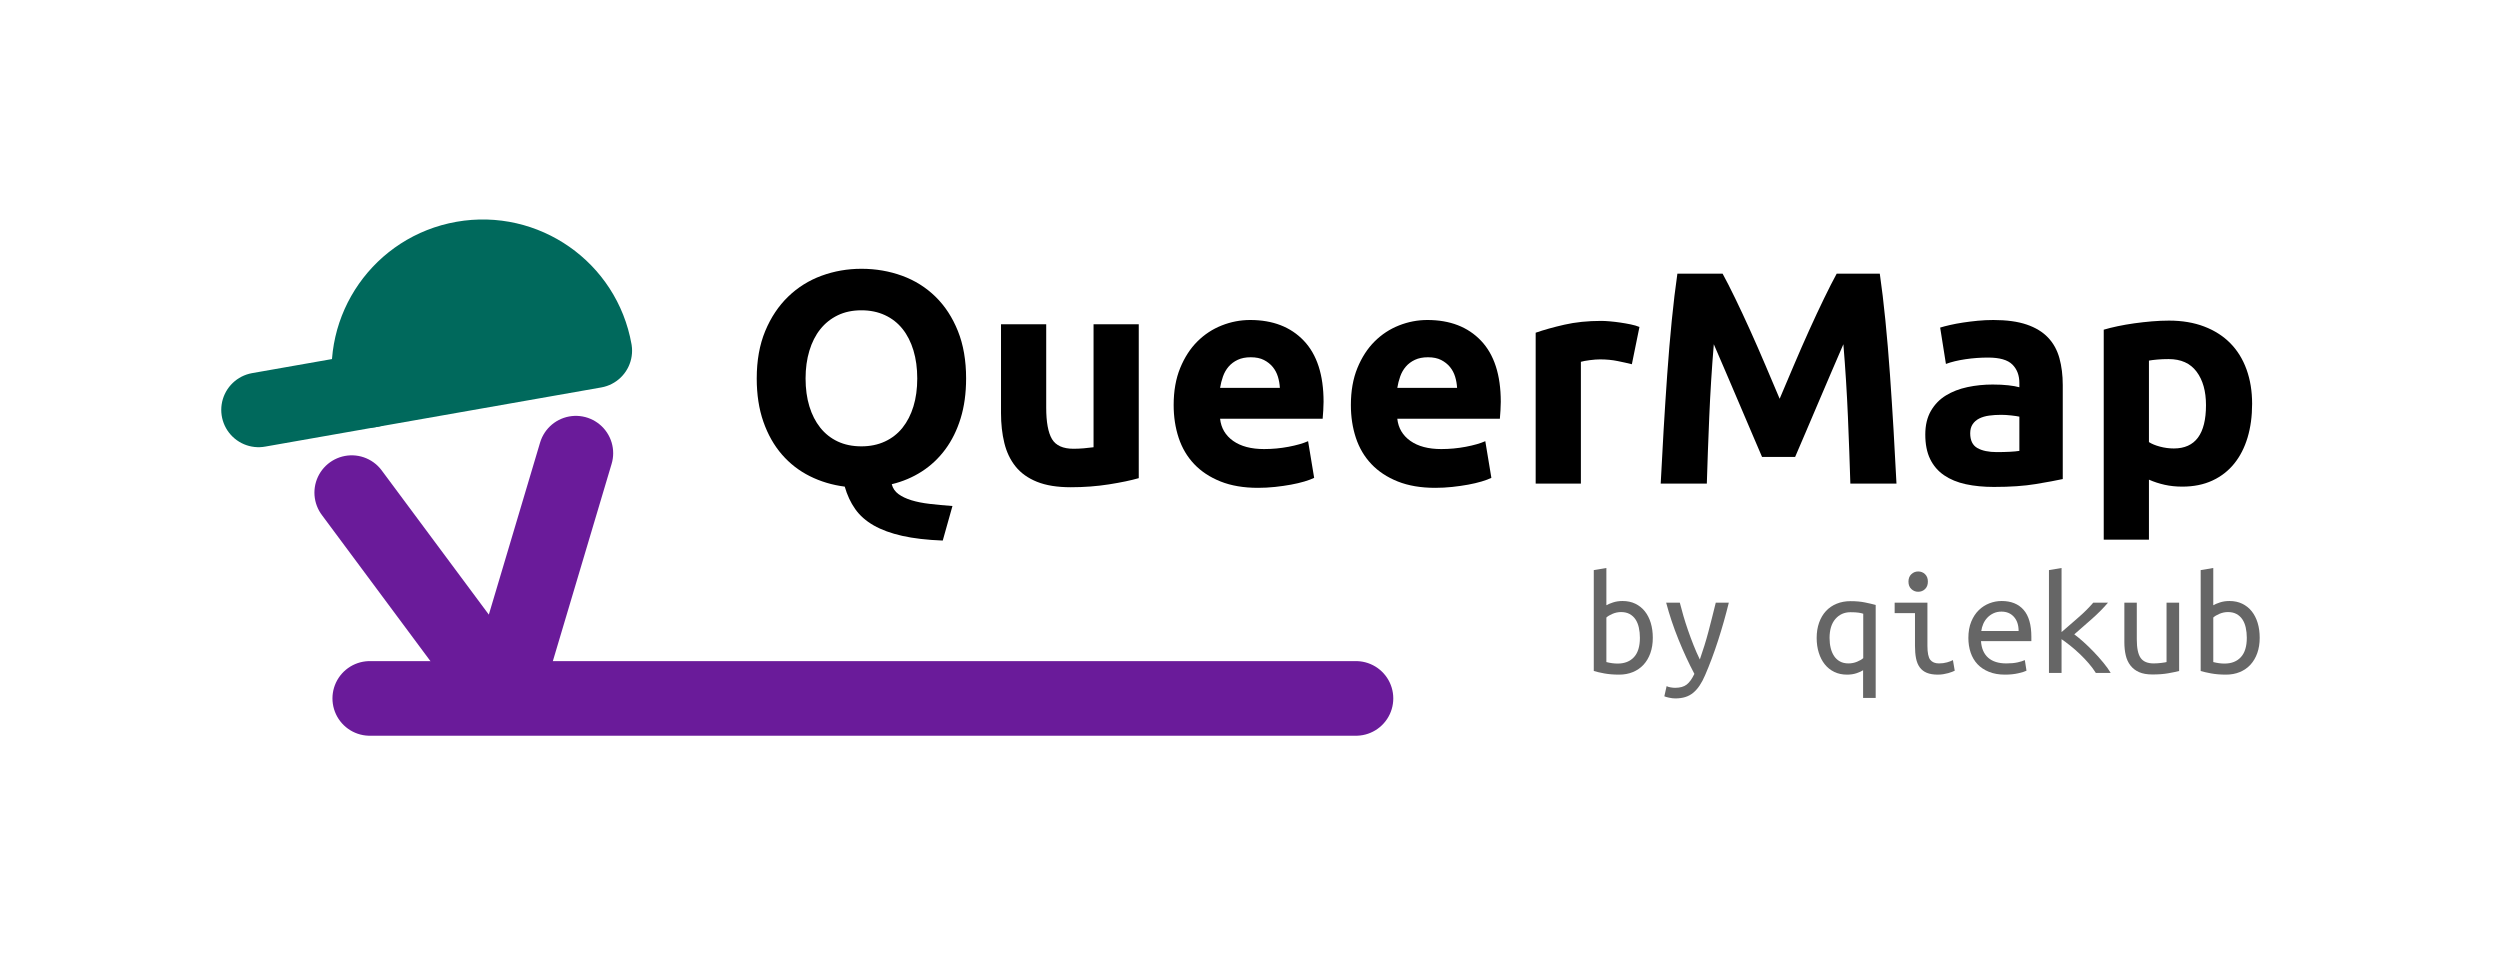 <?xml version="1.0" encoding="UTF-8" standalone="no"?><!DOCTYPE svg PUBLIC "-//W3C//DTD SVG 1.1//EN" "http://www.w3.org/Graphics/SVG/1.1/DTD/svg11.dtd"><svg width="100%" height="100%" viewBox="0 0 335 128" version="1.1" xmlns="http://www.w3.org/2000/svg" xmlns:xlink="http://www.w3.org/1999/xlink" xml:space="preserve" xmlns:serif="http://www.serif.com/" style="fill-rule:evenodd;clip-rule:evenodd;stroke-linecap:round;stroke-linejoin:round;stroke-miterlimit:1.5;"><rect id="_-Logo---Horizontal---Colored---Transparent---Dark-on-Light" serif:id=" Logo - Horizontal - Colored - Transparent - Dark on Light" x="0" y="0" width="334.8" height="128" style="fill:none;"/><g><g><path d="M49.664,52.281l-15.016,2.643" style="fill:none;stroke:#00695c;stroke-width:10px;"/><path d="M79.698,46.993c-1.463,-8.28 -9.371,-13.809 -17.665,-12.349c-8.293,1.46 -13.831,9.356 -12.369,17.637l15.017,-2.644l15.017,-2.644Z" style="fill:#00695c;stroke:#00695c;stroke-width:10px;"/><path d="M47.132,66.013l20.313,27.343l9.721,-32.63" style="fill:none;stroke:#6a1b9a;stroke-width:10px;"/><path d="M181.7,93.588l-132.151,-0" style="fill:none;stroke:#6a1b9a;stroke-width:10px;"/></g><g><path id="by-qiekub" serif:id="by qiekub" d="M215.255,81.103c0.203,-0.121 0.498,-0.247 0.884,-0.375c0.386,-0.129 0.817,-0.193 1.291,-0.193c0.637,0 1.206,0.122 1.708,0.365c0.501,0.244 0.925,0.582 1.27,1.015c0.346,0.433 0.61,0.951 0.793,1.553c0.183,0.603 0.275,1.269 0.275,2c-0,0.758 -0.109,1.441 -0.325,2.05c-0.217,0.609 -0.522,1.127 -0.915,1.553c-0.393,0.426 -0.868,0.754 -1.424,0.984c-0.555,0.231 -1.172,0.346 -1.85,0.346c-0.745,-0 -1.409,-0.055 -1.992,-0.163c-0.583,-0.108 -1.051,-0.216 -1.403,-0.325l0,-13.519l1.688,-0.284l-0,4.993Zm-0,7.613c0.257,0.067 0.515,0.118 0.772,0.152c0.258,0.034 0.502,0.051 0.732,0.051c0.935,-0 1.667,-0.288 2.196,-0.863c0.528,-0.575 0.793,-1.438 0.793,-2.588c-0,-0.487 -0.048,-0.944 -0.143,-1.37c-0.094,-0.427 -0.244,-0.792 -0.447,-1.097c-0.203,-0.304 -0.464,-0.544 -0.783,-0.72c-0.318,-0.176 -0.701,-0.264 -1.148,-0.264c-0.393,-0 -0.773,0.078 -1.139,0.233c-0.366,0.156 -0.644,0.322 -0.833,0.498l-0,5.968Z" style="fill-opacity:0.6;fill-rule:nonzero;"/><path d="M223.326,91.943c0.122,0.068 0.295,0.122 0.518,0.163c0.224,0.04 0.431,0.061 0.621,0.061c0.664,-0 1.182,-0.146 1.555,-0.437c0.373,-0.291 0.715,-0.768 1.027,-1.431c-0.759,-1.434 -1.471,-2.974 -2.135,-4.618c-0.664,-1.644 -1.213,-3.285 -1.647,-4.923l1.83,0c0.135,0.542 0.295,1.127 0.478,1.756c0.183,0.63 0.389,1.276 0.62,1.939c0.23,0.663 0.477,1.329 0.742,1.999c0.264,0.67 0.545,1.31 0.843,1.919c0.217,-0.623 0.421,-1.239 0.61,-1.848c0.19,-0.609 0.366,-1.221 0.529,-1.837c0.163,-0.615 0.325,-1.245 0.488,-1.888c0.163,-0.642 0.332,-1.322 0.508,-2.04l1.749,0c-0.434,1.76 -0.919,3.465 -1.454,5.116c-0.535,1.651 -1.108,3.18 -1.718,4.587c-0.23,0.542 -0.478,1.009 -0.742,1.401c-0.264,0.393 -0.552,0.717 -0.864,0.975c-0.312,0.257 -0.664,0.446 -1.057,0.568c-0.393,0.122 -0.841,0.183 -1.342,0.183c-0.258,-0 -0.539,-0.034 -0.844,-0.102c-0.305,-0.068 -0.512,-0.128 -0.62,-0.183l0.305,-1.36Z" style="fill-opacity:0.6;fill-rule:nonzero;"/><path d="M245.162,85.488c-0,0.487 0.05,0.937 0.152,1.35c0.102,0.413 0.254,0.771 0.457,1.076c0.204,0.304 0.465,0.545 0.783,0.721c0.319,0.175 0.702,0.263 1.149,0.263c0.393,0 0.772,-0.074 1.138,-0.223c0.366,-0.149 0.644,-0.311 0.834,-0.487l0,-5.948c-0.149,-0.054 -0.356,-0.101 -0.62,-0.142c-0.264,-0.04 -0.627,-0.061 -1.088,-0.061c-0.827,0 -1.501,0.301 -2.023,0.904c-0.522,0.602 -0.782,1.451 -0.782,2.547Zm-1.729,0c0,-0.758 0.109,-1.441 0.326,-2.05c0.217,-0.609 0.522,-1.127 0.915,-1.553c0.393,-0.426 0.87,-0.754 1.433,-0.985c0.562,-0.23 1.182,-0.345 1.86,-0.345c0.732,0 1.379,0.058 1.942,0.173c0.562,0.115 1.04,0.227 1.433,0.335l0,12.464l-1.687,-0l-0,-3.715c-0.204,0.135 -0.495,0.267 -0.875,0.396c-0.379,0.128 -0.806,0.193 -1.28,0.193c-0.637,-0 -1.207,-0.122 -1.708,-0.366c-0.502,-0.243 -0.925,-0.582 -1.271,-1.015c-0.346,-0.433 -0.613,-0.95 -0.803,-1.553c-0.19,-0.602 -0.285,-1.262 -0.285,-1.979Z" style="fill-opacity:0.6;fill-rule:nonzero;"/><path d="M257.035,79.297c-0.353,-0 -0.658,-0.122 -0.915,-0.366c-0.258,-0.243 -0.386,-0.575 -0.386,-0.994c-0,-0.42 0.128,-0.751 0.386,-0.995c0.257,-0.244 0.562,-0.365 0.915,-0.365c0.366,-0 0.674,0.121 0.925,0.365c0.251,0.244 0.376,0.575 0.376,0.995c0,0.419 -0.125,0.751 -0.376,0.994c-0.251,0.244 -0.559,0.366 -0.925,0.366Zm-0.427,2.862l-2.724,0l-0,-1.401l4.391,0l0,5.786c0,0.933 0.129,1.559 0.386,1.877c0.258,0.318 0.644,0.477 1.159,0.477c0.393,0 0.756,-0.047 1.088,-0.142c0.332,-0.094 0.593,-0.196 0.783,-0.304l0.244,1.421c-0.082,0.04 -0.197,0.091 -0.346,0.152c-0.149,0.061 -0.322,0.118 -0.518,0.173c-0.197,0.054 -0.414,0.101 -0.651,0.142c-0.237,0.04 -0.485,0.061 -0.742,0.061c-0.597,-0 -1.091,-0.082 -1.484,-0.244c-0.393,-0.162 -0.708,-0.406 -0.946,-0.731c-0.237,-0.325 -0.403,-0.727 -0.498,-1.208c-0.095,-0.48 -0.142,-1.038 -0.142,-1.674l-0,-4.385Z" style="fill-opacity:0.6;fill-rule:nonzero;"/><path d="M268.217,80.535c1.274,0 2.257,0.396 2.948,1.188c0.691,0.791 1.037,1.992 1.037,3.603l-0,0.588l-6.75,0c0.068,0.975 0.39,1.716 0.966,2.223c0.576,0.508 1.386,0.761 2.429,0.761c0.597,0 1.105,-0.047 1.525,-0.142c0.42,-0.094 0.739,-0.196 0.956,-0.304l0.223,1.421c-0.203,0.108 -0.569,0.223 -1.098,0.345c-0.528,0.122 -1.125,0.183 -1.789,0.183c-0.813,-0 -1.528,-0.126 -2.145,-0.376c-0.616,-0.25 -1.128,-0.592 -1.535,-1.025c-0.406,-0.433 -0.711,-0.951 -0.915,-1.553c-0.203,-0.602 -0.305,-1.255 -0.305,-1.959c0,-0.839 0.129,-1.57 0.387,-2.192c0.257,-0.623 0.596,-1.137 1.016,-1.543c0.42,-0.406 0.895,-0.71 1.423,-0.913c0.529,-0.203 1.071,-0.305 1.627,-0.305Zm2.277,4.019c-0,-0.798 -0.21,-1.431 -0.63,-1.898c-0.42,-0.467 -0.976,-0.7 -1.667,-0.7c-0.393,0 -0.749,0.074 -1.068,0.223c-0.318,0.149 -0.593,0.345 -0.823,0.589c-0.231,0.244 -0.414,0.521 -0.549,0.832c-0.136,0.312 -0.224,0.63 -0.264,0.954l5.001,0Z" style="fill-opacity:0.6;fill-rule:nonzero;"/><path d="M277.955,85.001c0.366,0.271 0.78,0.612 1.241,1.025c0.461,0.413 0.918,0.856 1.372,1.33c0.454,0.473 0.884,0.957 1.291,1.451c0.407,0.494 0.732,0.951 0.976,1.37l-1.993,0c-0.257,-0.419 -0.576,-0.849 -0.955,-1.289c-0.38,-0.44 -0.783,-0.862 -1.21,-1.268c-0.427,-0.406 -0.854,-0.779 -1.281,-1.117c-0.427,-0.338 -0.809,-0.622 -1.148,-0.852l-0,4.526l-1.688,0l0,-13.783l1.688,-0.284l-0,8.586c0.745,-0.649 1.491,-1.295 2.236,-1.938c0.746,-0.643 1.416,-1.309 2.013,-2l1.972,0c-0.583,0.691 -1.284,1.401 -2.104,2.132c-0.82,0.731 -1.623,1.434 -2.41,2.111Z" style="fill-opacity:0.6;fill-rule:nonzero;"/><path d="M292.004,89.913c-0.366,0.095 -0.85,0.197 -1.453,0.305c-0.604,0.108 -1.312,0.162 -2.125,0.162c-0.718,0 -1.315,-0.105 -1.789,-0.314c-0.475,-0.21 -0.861,-0.508 -1.159,-0.894c-0.298,-0.385 -0.508,-0.842 -0.63,-1.37c-0.122,-0.528 -0.183,-1.109 -0.183,-1.745l-0,-5.299l1.667,0l-0,4.933c-0,1.164 0.173,1.989 0.518,2.477c0.346,0.487 0.925,0.73 1.739,0.73c0.176,0 0.355,-0.006 0.538,-0.02c0.183,-0.013 0.356,-0.03 0.519,-0.051c0.162,-0.02 0.305,-0.04 0.427,-0.061c0.122,-0.02 0.203,-0.037 0.244,-0.05l-0,-7.958l1.687,0l0,9.155Z" style="fill-opacity:0.6;fill-rule:nonzero;"/><path d="M296.579,81.103c0.203,-0.121 0.498,-0.247 0.884,-0.375c0.386,-0.129 0.817,-0.193 1.291,-0.193c0.637,0 1.206,0.122 1.708,0.365c0.501,0.244 0.925,0.582 1.271,1.015c0.345,0.433 0.61,0.951 0.793,1.553c0.183,0.603 0.274,1.269 0.274,2c0,0.758 -0.108,1.441 -0.325,2.05c-0.217,0.609 -0.522,1.127 -0.915,1.553c-0.393,0.426 -0.868,0.754 -1.423,0.984c-0.556,0.231 -1.173,0.346 -1.85,0.346c-0.746,-0 -1.41,-0.055 -1.993,-0.163c-0.583,-0.108 -1.05,-0.216 -1.403,-0.325l0,-13.519l1.688,-0.284l-0,4.993Zm-0,7.613c0.257,0.067 0.515,0.118 0.772,0.152c0.258,0.034 0.502,0.051 0.732,0.051c0.935,-0 1.667,-0.288 2.196,-0.863c0.529,-0.575 0.793,-1.438 0.793,-2.588c-0,-0.487 -0.048,-0.944 -0.142,-1.37c-0.095,-0.427 -0.244,-0.792 -0.448,-1.097c-0.203,-0.304 -0.464,-0.544 -0.782,-0.72c-0.319,-0.176 -0.702,-0.264 -1.149,-0.264c-0.393,-0 -0.773,0.078 -1.139,0.233c-0.366,0.156 -0.644,0.322 -0.833,0.498l-0,5.968Z" style="fill-opacity:0.6;fill-rule:nonzero;"/><path id="QueerMap" d="M107.947,50.715c0,1.381 0.17,2.626 0.509,3.735c0.338,1.11 0.826,2.064 1.463,2.863c0.638,0.798 1.417,1.414 2.339,1.847c0.921,0.433 1.978,0.649 3.171,0.649c1.166,0 2.216,-0.216 3.151,-0.649c0.936,-0.433 1.722,-1.049 2.359,-1.847c0.637,-0.799 1.125,-1.753 1.464,-2.863c0.339,-1.109 0.508,-2.354 0.508,-3.735c-0,-1.38 -0.169,-2.632 -0.508,-3.755c-0.339,-1.123 -0.827,-2.084 -1.464,-2.883c-0.637,-0.798 -1.423,-1.414 -2.359,-1.847c-0.935,-0.433 -1.985,-0.649 -3.151,-0.649c-1.193,-0 -2.25,0.223 -3.171,0.669c-0.922,0.447 -1.701,1.069 -2.339,1.868c-0.637,0.798 -1.125,1.759 -1.463,2.882c-0.339,1.124 -0.509,2.362 -0.509,3.715Zm21.511,0c-0,1.976 -0.244,3.756 -0.732,5.339c-0.488,1.583 -1.173,2.97 -2.054,4.161c-0.881,1.191 -1.931,2.179 -3.151,2.964c-1.22,0.785 -2.562,1.353 -4.026,1.705c0.136,0.542 0.434,0.981 0.895,1.32c0.461,0.338 1.044,0.615 1.748,0.832c0.705,0.216 1.525,0.379 2.46,0.487c0.936,0.108 1.945,0.203 3.03,0.284l-1.301,4.629c-2.115,-0.082 -3.924,-0.291 -5.429,-0.63c-1.504,-0.338 -2.778,-0.805 -3.822,-1.4c-1.044,-0.596 -1.87,-1.327 -2.48,-2.193c-0.61,-0.866 -1.078,-1.867 -1.403,-3.004c-1.681,-0.217 -3.24,-0.683 -4.676,-1.401c-1.437,-0.717 -2.684,-1.684 -3.741,-2.902c-1.057,-1.218 -1.884,-2.68 -2.481,-4.385c-0.596,-1.705 -0.894,-3.64 -0.894,-5.806c-0,-2.409 0.379,-4.527 1.138,-6.353c0.759,-1.827 1.783,-3.363 3.07,-4.608c1.288,-1.245 2.779,-2.179 4.473,-2.802c1.694,-0.622 3.477,-0.934 5.347,-0.934c1.925,0 3.741,0.312 5.449,0.934c1.708,0.623 3.199,1.557 4.473,2.802c1.274,1.245 2.277,2.781 3.009,4.608c0.732,1.826 1.098,3.944 1.098,6.353Z" style="fill-rule:nonzero;"/><path d="M152.594,64.072c-1.03,0.298 -2.358,0.575 -3.985,0.833c-1.626,0.257 -3.334,0.385 -5.123,0.385c-1.816,0 -3.328,-0.243 -4.534,-0.731c-1.206,-0.487 -2.162,-1.17 -2.866,-2.05c-0.705,-0.879 -1.207,-1.928 -1.505,-3.146c-0.298,-1.218 -0.447,-2.558 -0.447,-4.019l-0,-11.896l6.058,0l0,11.165c0,1.948 0.258,3.356 0.773,4.222c0.515,0.866 1.477,1.299 2.887,1.299c0.434,0 0.895,-0.02 1.382,-0.061c0.488,-0.04 0.922,-0.088 1.302,-0.142l-0,-16.483l6.058,0l0,20.624Z" style="fill-rule:nonzero;"/><path d="M157.27,54.288c0,-1.895 0.292,-3.552 0.875,-4.973c0.583,-1.421 1.348,-2.606 2.297,-3.553c0.949,-0.947 2.04,-1.664 3.273,-2.152c1.234,-0.487 2.501,-0.73 3.802,-0.73c3.036,-0 5.435,0.927 7.197,2.781c1.762,1.854 2.644,4.581 2.644,8.18c-0,0.352 -0.014,0.738 -0.041,1.157c-0.027,0.42 -0.054,0.792 -0.081,1.117l-13.744,-0c0.135,1.245 0.718,2.233 1.748,2.964c1.03,0.73 2.413,1.096 4.148,1.096c1.111,-0 2.202,-0.102 3.273,-0.305c1.071,-0.203 1.945,-0.453 2.623,-0.751l0.813,4.913c-0.325,0.162 -0.759,0.324 -1.301,0.487c-0.542,0.162 -1.146,0.304 -1.81,0.426c-0.664,0.122 -1.375,0.223 -2.134,0.305c-0.759,0.081 -1.518,0.121 -2.277,0.121c-1.925,0 -3.599,-0.284 -5.022,-0.852c-1.423,-0.569 -2.603,-1.347 -3.538,-2.335c-0.935,-0.988 -1.626,-2.158 -2.074,-3.511c-0.447,-1.354 -0.671,-2.815 -0.671,-4.385Zm14.232,-2.314c-0.027,-0.514 -0.115,-1.015 -0.264,-1.502c-0.149,-0.488 -0.38,-0.921 -0.691,-1.3c-0.312,-0.378 -0.705,-0.69 -1.18,-0.933c-0.474,-0.244 -1.064,-0.366 -1.768,-0.366c-0.678,0 -1.261,0.115 -1.749,0.345c-0.488,0.23 -0.894,0.535 -1.22,0.914c-0.325,0.379 -0.576,0.819 -0.752,1.319c-0.176,0.501 -0.305,1.009 -0.386,1.523l8.01,-0Z" style="fill-rule:nonzero;"/><path d="M181.017,54.288c0,-1.895 0.292,-3.552 0.874,-4.973c0.583,-1.421 1.349,-2.606 2.298,-3.553c0.949,-0.947 2.04,-1.664 3.273,-2.152c1.233,-0.487 2.501,-0.73 3.802,-0.73c3.036,-0 5.435,0.927 7.197,2.781c1.762,1.854 2.643,4.581 2.643,8.18c0,0.352 -0.013,0.738 -0.041,1.157c-0.027,0.42 -0.054,0.792 -0.081,1.117l-13.744,-0c0.136,1.245 0.719,2.233 1.749,2.964c1.03,0.73 2.412,1.096 4.147,1.096c1.112,-0 2.203,-0.102 3.274,-0.305c1.07,-0.203 1.945,-0.453 2.622,-0.751l0.814,4.913c-0.326,0.162 -0.759,0.324 -1.302,0.487c-0.542,0.162 -1.145,0.304 -1.809,0.426c-0.664,0.122 -1.376,0.223 -2.135,0.305c-0.759,0.081 -1.518,0.121 -2.277,0.121c-1.925,0 -3.598,-0.284 -5.022,-0.852c-1.423,-0.569 -2.602,-1.347 -3.537,-2.335c-0.935,-0.988 -1.627,-2.158 -2.074,-3.511c-0.447,-1.354 -0.671,-2.815 -0.671,-4.385Zm14.232,-2.314c-0.027,-0.514 -0.115,-1.015 -0.264,-1.502c-0.15,-0.488 -0.38,-0.921 -0.692,-1.3c-0.311,-0.378 -0.705,-0.69 -1.179,-0.933c-0.474,-0.244 -1.064,-0.366 -1.769,-0.366c-0.677,0 -1.26,0.115 -1.748,0.345c-0.488,0.23 -0.895,0.535 -1.22,0.914c-0.325,0.379 -0.576,0.819 -0.752,1.319c-0.177,0.501 -0.305,1.009 -0.387,1.523l8.011,-0Z" style="fill-rule:nonzero;"/><path d="M218.67,48.807c-0.542,-0.135 -1.179,-0.277 -1.911,-0.426c-0.732,-0.149 -1.518,-0.223 -2.358,-0.223c-0.38,-0 -0.834,0.033 -1.363,0.101c-0.528,0.068 -0.928,0.142 -1.199,0.223l-0,16.321l-6.059,0l0,-20.218c1.085,-0.379 2.365,-0.738 3.843,-1.076c1.477,-0.338 3.124,-0.508 4.94,-0.508c0.326,0 0.719,0.021 1.18,0.061c0.46,0.041 0.921,0.095 1.382,0.163c0.461,0.067 0.922,0.149 1.383,0.243c0.46,0.095 0.853,0.21 1.179,0.345l-1.017,4.994Z" style="fill-rule:nonzero;"/><path d="M230.828,36.668c0.488,0.893 1.051,1.996 1.688,3.309c0.637,1.313 1.301,2.734 1.992,4.263c0.691,1.529 1.376,3.092 2.053,4.689c0.678,1.597 1.315,3.099 1.912,4.506c0.596,-1.407 1.233,-2.909 1.911,-4.506c0.677,-1.597 1.362,-3.16 2.053,-4.689c0.691,-1.529 1.356,-2.95 1.993,-4.263c0.637,-1.313 1.199,-2.416 1.687,-3.309l5.774,0c0.271,1.868 0.522,3.958 0.752,6.273c0.231,2.314 0.434,4.723 0.61,7.226c0.176,2.504 0.339,5.014 0.488,7.531c0.149,2.517 0.278,4.886 0.387,7.105l-6.181,0c-0.081,-2.734 -0.19,-5.711 -0.325,-8.932c-0.136,-3.221 -0.339,-6.468 -0.61,-9.743c-0.488,1.136 -1.03,2.395 -1.627,3.775c-0.596,1.381 -1.186,2.761 -1.769,4.141c-0.582,1.381 -1.145,2.7 -1.687,3.959c-0.542,1.258 -1.003,2.334 -1.383,3.227l-4.432,0c-0.379,-0.893 -0.84,-1.969 -1.382,-3.227c-0.542,-1.259 -1.105,-2.578 -1.688,-3.959c-0.583,-1.38 -1.172,-2.76 -1.769,-4.141c-0.596,-1.38 -1.138,-2.639 -1.626,-3.775c-0.271,3.275 -0.474,6.522 -0.61,9.743c-0.136,3.221 -0.244,6.198 -0.325,8.932l-6.181,0c0.109,-2.219 0.237,-4.588 0.386,-7.105c0.149,-2.517 0.312,-5.027 0.488,-7.531c0.177,-2.503 0.38,-4.912 0.61,-7.226c0.231,-2.315 0.481,-4.405 0.752,-6.273l6.059,0Z" style="fill-rule:nonzero;"/><path d="M267.587,60.581c0.596,-0 1.165,-0.014 1.707,-0.041c0.543,-0.027 0.976,-0.068 1.302,-0.122l-0,-4.587c-0.244,-0.054 -0.61,-0.109 -1.098,-0.163c-0.488,-0.054 -0.935,-0.081 -1.342,-0.081c-0.569,0 -1.105,0.034 -1.606,0.102c-0.502,0.067 -0.942,0.196 -1.322,0.385c-0.379,0.19 -0.677,0.447 -0.894,0.772c-0.217,0.324 -0.326,0.73 -0.326,1.218c0,0.947 0.319,1.603 0.956,1.969c0.637,0.365 1.511,0.548 2.623,0.548Zm-0.488,-17.701c1.789,-0 3.28,0.203 4.473,0.609c1.192,0.406 2.148,0.988 2.866,1.745c0.719,0.758 1.227,1.678 1.525,2.761c0.298,1.083 0.447,2.287 0.447,3.613l0,12.586c-0.867,0.19 -2.073,0.413 -3.619,0.67c-1.545,0.257 -3.415,0.386 -5.611,0.386c-1.382,-0 -2.636,-0.122 -3.761,-0.366c-1.125,-0.243 -2.094,-0.643 -2.908,-1.197c-0.813,-0.555 -1.436,-1.279 -1.87,-2.172c-0.434,-0.894 -0.651,-1.99 -0.651,-3.289c0,-1.245 0.251,-2.301 0.753,-3.167c0.501,-0.866 1.172,-1.556 2.012,-2.07c0.841,-0.514 1.803,-0.887 2.887,-1.117c1.085,-0.23 2.21,-0.345 3.375,-0.345c0.787,0 1.485,0.034 2.094,0.102c0.61,0.067 1.105,0.155 1.485,0.264l-0,-0.569c-0,-1.028 -0.312,-1.854 -0.936,-2.476c-0.623,-0.623 -1.707,-0.934 -3.253,-0.934c-1.03,-0 -2.046,0.074 -3.049,0.223c-1.003,0.149 -1.871,0.359 -2.603,0.629l-0.772,-4.871c0.352,-0.109 0.793,-0.224 1.321,-0.345c0.529,-0.122 1.105,-0.231 1.728,-0.325c0.624,-0.095 1.281,-0.176 1.973,-0.244c0.691,-0.067 1.389,-0.101 2.094,-0.101Z" style="fill-rule:nonzero;"/><path d="M295.603,54.288c-0,-1.868 -0.42,-3.363 -1.261,-4.486c-0.84,-1.123 -2.087,-1.685 -3.741,-1.685c-0.542,-0 -1.043,0.02 -1.504,0.061c-0.461,0.04 -0.84,0.088 -1.139,0.142l0,10.921c0.38,0.244 0.875,0.447 1.485,0.609c0.609,0.162 1.226,0.244 1.85,0.244c2.873,-0 4.31,-1.936 4.31,-5.806Zm6.18,-0.162c0,1.651 -0.203,3.153 -0.609,4.506c-0.407,1.353 -1.003,2.517 -1.79,3.492c-0.786,0.974 -1.762,1.732 -2.927,2.273c-1.166,0.541 -2.508,0.812 -4.026,0.812c-0.84,0 -1.626,-0.081 -2.358,-0.244c-0.732,-0.162 -1.437,-0.392 -2.115,-0.69l0,8.039l-6.058,-0l-0,-28.135c0.542,-0.163 1.165,-0.318 1.87,-0.467c0.705,-0.149 1.444,-0.277 2.216,-0.386c0.773,-0.108 1.559,-0.196 2.359,-0.264c0.799,-0.067 1.565,-0.101 2.297,-0.101c1.762,-0 3.334,0.264 4.717,0.792c1.382,0.527 2.548,1.272 3.497,2.232c0.949,0.961 1.674,2.132 2.175,3.512c0.502,1.381 0.752,2.923 0.752,4.629Z" style="fill-rule:nonzero;"/></g></g></svg>